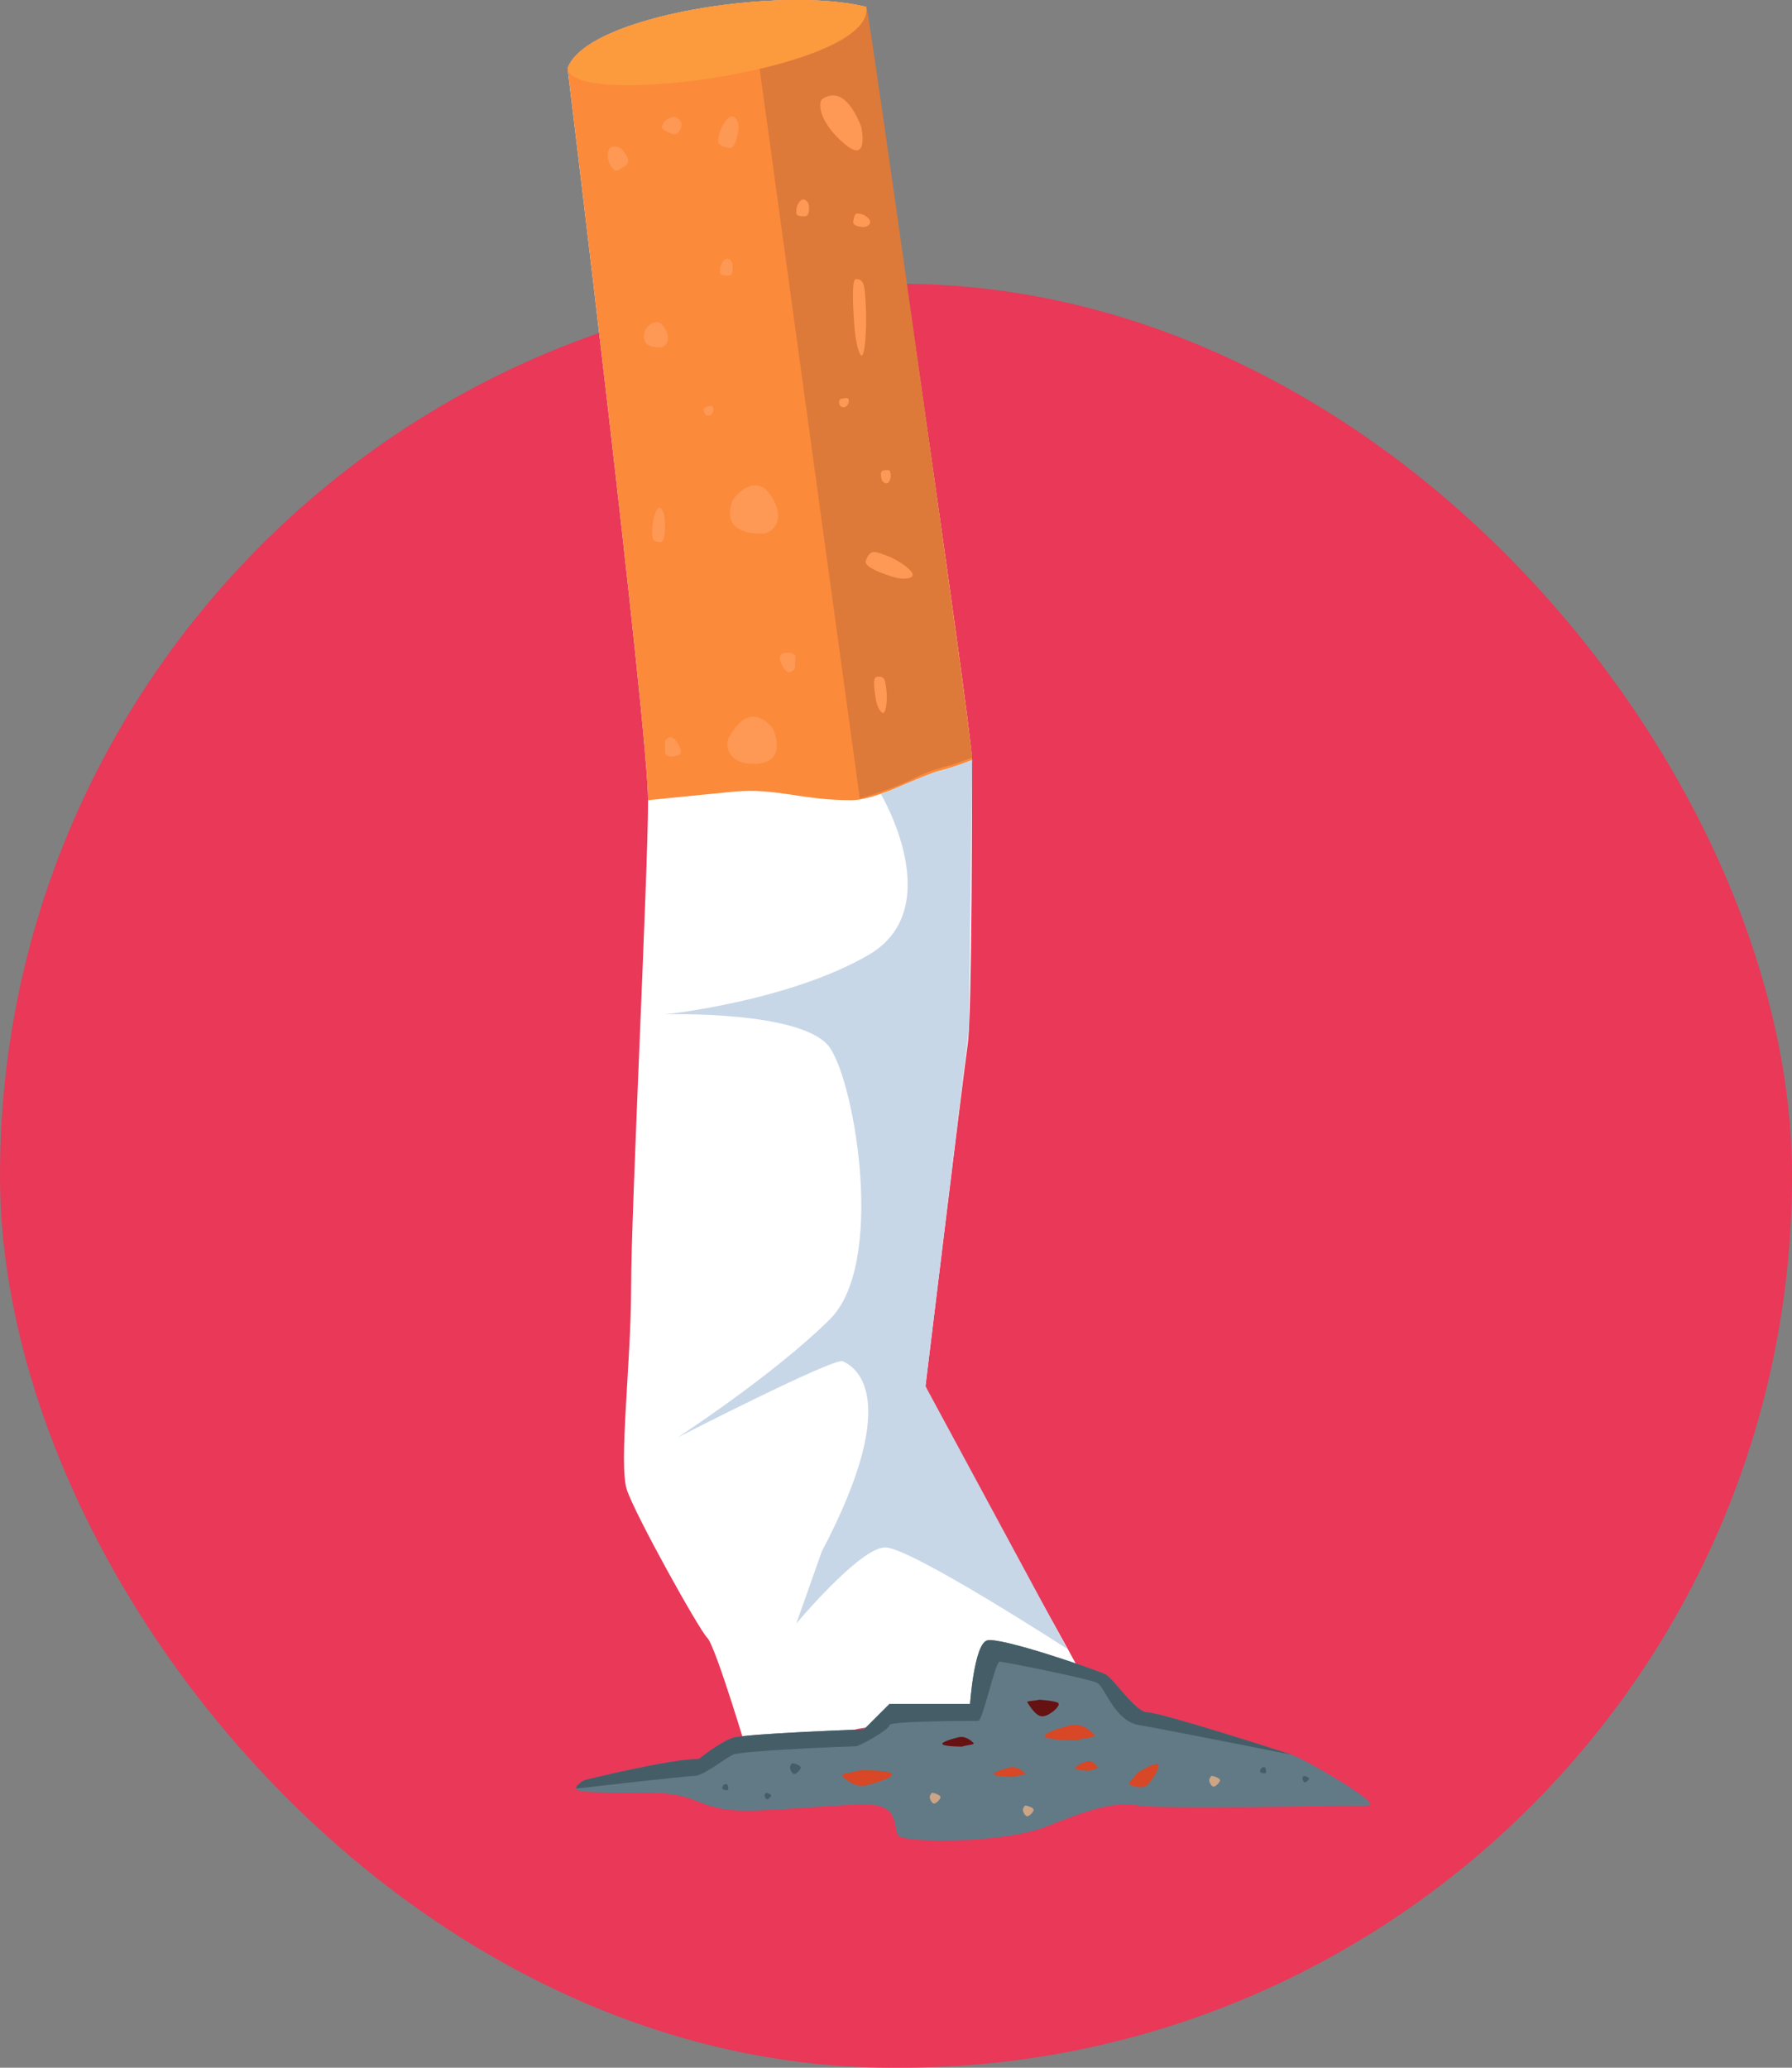 <svg width="221" height="255" viewBox="0 0 221 255" fill="none" xmlns="http://www.w3.org/2000/svg">
<rect x="0" y="0" width="221" height="255" fill="#808080" stroke="none"/>
<rect y="35" width="221" height="220" rx="110" fill="#E93858"/>
<g clip-path="url(#clip0_435_438)">
<path d="M70 8.417C70 8.417 79.924 89.814 79.924 98.684C79.924 107.555 77.834 149.297 77.834 158.689C77.834 168.081 76.267 180.604 77.312 183.734C78.357 186.865 86.191 200.953 87.236 201.997C88.28 203.04 92.459 217.128 92.459 217.128C92.459 217.128 103.949 214.519 104.993 213.476C106.038 212.432 134.242 211.389 135.286 210.867C136.331 210.345 117.79 179.821 114.133 170.951C114.133 170.951 118.834 132.339 119.356 128.687C119.879 125.034 119.879 97.38 119.879 93.728C119.879 90.075 106.821 0.851 106.821 0.851C96.376 -1.758 72.35 1.894 70 8.417Z" fill="white"/>
<path d="M119.879 93.728C119.879 90.075 106.821 0.851 106.821 0.851C96.376 -1.758 72.35 1.894 70 8.417C70 8.417 79.924 89.814 79.924 98.684C79.924 98.684 85.047 98.163 90.369 97.641C95.691 97.119 98.726 98.684 104.993 98.684C108.127 98.684 113.872 95.554 115.961 95.032C118.051 94.51 119.879 93.728 119.879 93.728Z" fill="#FB8A3B"/>
<path d="M106.853 0.783C106.822 0.636 106.19 5.499 93.649 8.213L106.038 98.48C106.038 98.48 110.305 97.233 112.609 96.033C114.912 94.833 117.278 94.369 117.278 94.369L119.874 93.435C120.129 93.398 107.109 0.751 106.848 0.788L106.853 0.783Z" fill="#DD7A3A"/>
<path d="M106.821 0.851C96.376 -1.758 72.35 1.894 70 8.417C70.522 13.634 108.127 8.417 106.821 0.851Z" fill="#FC9A3E"/>
<path d="M106.2 15.591C106.2 15.591 107.302 20.454 104.079 17.688C100.857 14.923 100.893 12.528 101.442 12.189C101.99 11.85 104.189 10.498 106.195 15.591H106.2Z" fill="#FE9955"/>
<path d="M79.574 40.662C79.574 40.662 80.885 38.747 81.934 40.391C82.984 42.034 81.934 42.854 81.412 42.854C80.89 42.854 78.79 42.854 79.579 40.662H79.574Z" fill="#FE9955"/>
<path d="M90.369 61.638C90.369 61.638 92.981 57.985 95.07 61.116C97.159 64.247 95.07 65.812 94.025 65.812C92.981 65.812 88.802 65.812 90.369 61.638Z" fill="#FE9955"/>
<path d="M95.305 89.809C95.305 89.809 97.238 93.858 93.488 94.171C89.738 94.484 89.377 91.896 89.879 90.983C90.38 90.07 92.406 86.417 95.305 89.809Z" fill="#FE9955"/>
<path d="M82.013 91.379C82.013 91.379 82.634 90.336 83.371 91.379C84.107 92.423 84.206 93.013 83.371 93.237C82.535 93.461 82.013 93.138 82.013 92.778V91.374V91.379Z" fill="#FE9955"/>
<path d="M98.021 82.462C98.021 82.462 97.347 83.474 96.668 82.394C95.989 81.314 95.921 80.719 96.762 80.536C97.603 80.354 98.109 80.703 98.094 81.063L98.021 82.462Z" fill="#FE9955"/>
<path d="M89.847 33.983C88.677 33.983 88.802 33.727 88.802 33.216C88.802 32.705 89.325 31.682 89.847 31.938C90.369 32.194 90.369 32.705 90.369 32.961C90.369 33.216 90.369 33.983 89.847 33.983Z" fill="#FE9955"/>
<path d="M77.213 20.365C75.823 21.419 75.755 21.022 75.332 20.464C74.909 19.906 74.674 18.304 75.505 18.116C76.335 17.928 76.769 18.486 76.978 18.768C77.186 19.05 77.834 19.895 77.213 20.365Z" fill="#FE9955"/>
<path d="M82.89 16.498C81.344 15.904 81.6 15.731 81.783 15.257C81.966 14.782 83.021 14.109 83.621 14.61C84.222 15.111 84.039 15.585 83.951 15.82C83.862 16.055 83.585 16.765 82.895 16.498H82.89Z" fill="#FE9955"/>
<path d="M89.889 18.241C88.264 17.928 88.525 17.49 88.708 16.551C88.891 15.611 89.978 13.874 90.615 14.485C91.252 15.095 91.069 16.034 90.98 16.504C90.891 16.973 90.62 18.382 89.889 18.241Z" fill="#FE9955"/>
<path d="M99.248 26.678C98.078 26.678 98.204 26.423 98.204 25.912C98.204 25.4 98.726 24.378 99.248 24.633C99.77 24.889 99.77 25.4 99.77 25.656C99.77 25.912 99.77 26.678 99.248 26.678Z" fill="#FE9955"/>
<path d="M105.223 27.31C105.39 26.157 105.625 26.313 106.137 26.386C106.649 26.459 107.584 27.127 107.255 27.602C106.926 28.077 106.419 28.009 106.163 27.972C105.907 27.936 105.15 27.826 105.223 27.31Z" fill="#FE9955"/>
<path d="M103.802 49.172C104.696 48.995 104.628 49.146 104.68 49.407C104.732 49.668 104.434 50.279 104.011 50.221C103.588 50.164 103.531 49.903 103.505 49.773C103.479 49.642 103.4 49.246 103.802 49.167V49.172Z" fill="#FE9955"/>
<path d="M108.921 58.032C109.814 57.855 109.762 58.069 109.84 58.465C109.918 58.862 109.673 59.723 109.234 59.608C108.796 59.493 108.717 59.097 108.681 58.898C108.644 58.7 108.524 58.111 108.926 58.032H108.921Z" fill="#FE9955"/>
<path d="M87.042 50.231C87.894 49.903 87.852 50.065 87.951 50.325C88.05 50.586 87.873 51.249 87.439 51.265C87.006 51.28 86.907 51.025 86.86 50.894C86.813 50.764 86.661 50.377 87.037 50.231H87.042Z" fill="#FE9955"/>
<path d="M105.526 34.427C106.691 34.359 106.639 35.523 106.78 37.834C106.921 40.146 106.675 44.81 106.085 43.684C105.495 42.556 105.354 40.245 105.286 39.087C105.218 37.928 105.009 34.458 105.531 34.427H105.526Z" fill="#FE9955"/>
<path d="M81.49 66.856C80.32 66.856 80.446 66.334 80.446 65.29C80.446 64.247 80.968 62.16 81.49 62.681C82.013 63.203 82.013 64.247 82.013 64.769C82.013 65.29 82.013 66.856 81.49 66.856Z" fill="#FE9955"/>
<path d="M106.769 69.172C107.333 67.612 107.971 68.03 109.37 68.531C110.77 69.031 113.308 70.738 112.358 71.186C111.407 71.635 110.013 71.129 109.313 70.879C108.613 70.628 106.519 69.871 106.769 69.172Z" fill="#FE9955"/>
<path d="M108.091 83.479C109.172 83.317 109.14 83.886 109.302 84.982C109.464 86.078 109.308 88.347 108.743 87.867C108.179 87.387 108.012 86.292 107.934 85.744C107.856 85.196 107.605 83.547 108.091 83.479Z" fill="#FE9955"/>
<path d="M131.63 203.358C131.63 203.358 112.305 190.835 109.172 190.835C106.038 190.835 98.204 200.227 98.204 200.227L101.337 191.357C111.783 171.53 104.993 168.399 103.949 167.877C102.904 167.355 83.58 177.269 83.58 177.269C83.58 177.269 95.592 169.442 102.382 162.659C109.172 155.876 105.516 133.961 102.382 129.265C99.248 124.569 82.013 125.091 82.013 125.091C82.013 125.091 97.159 123.526 107.083 117.786C117.006 112.047 108.649 97.959 108.649 97.959C108.649 97.959 115.142 95.125 115.685 95.11C116.228 95.094 119.879 93.727 119.879 93.727L119.503 126.823L114.134 170.95L131.63 203.358Z" fill="#C8D7E7"/>
<path d="M72.089 219.533C72.089 219.533 82.535 216.924 86.191 216.924C86.191 216.924 88.802 214.837 90.369 214.315C91.936 213.794 106.56 213.272 106.56 213.272L109.694 210.141H119.633C119.633 210.141 120.14 202.836 121.707 202.315C123.273 201.793 135.286 205.967 136.331 206.489C137.375 207.011 139.987 211.185 141.554 211.185C143.12 211.185 157.744 215.881 159.311 216.403C160.878 216.924 170.802 222.664 168.713 222.664C166.623 222.664 143.371 223.186 140.373 222.664C137.375 222.142 134.241 223.186 129.019 225.273C123.796 227.36 111.261 227.36 110.738 226.316C110.216 225.273 110.738 223.186 108.127 222.664C105.516 222.142 94.025 223.708 89.847 223.186C85.668 222.664 85.668 221.099 79.923 221.099C74.178 221.099 71.044 221.099 71.044 220.577C71.044 220.055 72.089 219.533 72.089 219.533Z" fill="#627A86"/>
<path d="M71.044 220.577C71.044 220.055 72.089 219.533 72.089 219.533C72.089 219.533 82.535 216.924 86.191 216.924C86.191 216.924 88.802 214.837 90.369 214.315C91.936 213.794 106.56 213.272 106.56 213.272L109.694 210.141H119.633C119.633 210.141 120.14 202.836 121.707 202.315C123.273 201.793 135.286 205.967 136.331 206.489C137.375 207.011 139.987 211.185 141.554 211.185C143.12 211.185 157.745 215.881 159.311 216.403C159.311 216.403 143.643 213.272 140.509 212.75C137.375 212.228 136.331 208.054 135.286 207.532C134.241 207.011 123.796 204.923 123.273 204.923C122.751 204.923 121.184 212.228 120.662 212.228C120.14 212.228 109.694 212.228 109.694 212.75C109.694 213.272 106.038 215.359 105.516 215.359C104.993 215.359 91.414 215.881 90.369 216.403C89.325 216.924 86.713 219.011 85.668 219.011C84.624 219.011 71.044 220.577 71.044 220.577Z" fill="#455D67"/>
<path d="M106.142 218.297C105.025 218.667 103.531 218.667 103.907 219.043C104.283 219.419 105.401 220.535 106.889 220.16C108.378 219.784 110.618 219.043 109.871 218.667C109.125 218.292 106.142 218.297 106.142 218.297Z" fill="#D84726"/>
<path d="M132.701 214.65C133.819 214.284 135.312 214.29 134.942 213.914C134.571 213.538 133.458 212.416 131.964 212.782C130.471 213.147 128.23 213.883 128.977 214.258C129.724 214.634 132.706 214.65 132.706 214.65H132.701Z" fill="#D84726"/>
<path d="M140.269 218.631C139.804 219.366 138.921 219.935 139.345 220.107C139.768 220.279 141.032 220.796 141.716 219.919C142.4 219.043 143.324 217.566 142.682 217.535C142.04 217.504 140.269 218.636 140.269 218.636V218.631Z" fill="#D84726"/>
<path d="M124.981 219.121C125.686 218.897 126.621 218.902 126.391 218.672C126.162 218.443 125.456 217.754 124.522 217.978C123.587 218.203 122.176 218.652 122.641 218.886C123.106 219.121 124.981 219.126 124.981 219.126V219.121Z" fill="#D84726"/>
<path d="M118.641 215.396C119.346 215.171 120.281 215.176 120.051 214.947C119.821 214.717 119.116 214.028 118.181 214.253C117.246 214.477 115.836 214.926 116.301 215.161C116.766 215.396 118.641 215.401 118.641 215.401V215.396Z" fill="#661112"/>
<path d="M128.147 209.619C127.431 209.802 126.496 209.739 126.716 209.985C126.935 210.23 127.745 211.821 128.695 211.654C129.646 211.487 130.925 210.256 130.471 209.995C130.017 209.734 128.147 209.614 128.147 209.614V209.619Z" fill="#661112"/>
<path d="M134.346 218.38C134.848 218.156 135.511 218.156 135.349 217.926C135.187 217.697 134.686 217.008 134.017 217.232C133.349 217.457 132.346 217.911 132.68 218.14C133.014 218.37 134.346 218.375 134.346 218.375V218.38Z" fill="#D84726"/>
<path d="M149.399 219.012C149.665 219.012 150.459 219.278 150.459 219.544C150.459 219.81 149.926 220.337 149.665 220.337C149.404 220.337 149.132 219.805 149.132 219.544C149.132 219.283 149.399 219.012 149.399 219.012Z" fill="#CBA586"/>
<path d="M126.418 222.664C126.684 222.664 127.478 222.93 127.478 223.196C127.478 223.462 126.945 223.989 126.684 223.989C126.423 223.989 126.151 223.457 126.151 223.196C126.151 222.935 126.418 222.664 126.418 222.664Z" fill="#CBA586"/>
<path d="M114.927 221.099C115.194 221.099 115.988 221.365 115.988 221.631C115.988 221.897 115.455 222.424 115.194 222.424C114.933 222.424 114.661 221.892 114.661 221.631C114.661 221.37 114.927 221.099 114.927 221.099Z" fill="#CBA586"/>
<path d="M97.692 217.446C97.958 217.446 98.752 217.712 98.752 217.979C98.752 218.245 98.219 218.772 97.958 218.772C97.697 218.772 97.425 218.239 97.425 217.979C97.425 217.718 97.692 217.446 97.692 217.446Z" fill="#455D67"/>
<path d="M94.453 221.099C94.615 221.099 95.096 221.26 95.096 221.422C95.096 221.584 94.772 221.902 94.615 221.902C94.459 221.902 94.291 221.579 94.291 221.422C94.291 221.266 94.453 221.099 94.453 221.099Z" fill="#455D67"/>
<path d="M89.664 220.029C89.758 220.159 89.899 220.65 89.769 220.739C89.638 220.827 89.189 220.749 89.095 220.619C89.001 220.488 89.173 220.17 89.304 220.081C89.434 219.992 89.659 220.029 89.659 220.029H89.664Z" fill="#455D67"/>
<path d="M160.784 219.012C160.946 219.012 161.427 219.173 161.427 219.335C161.427 219.497 161.103 219.815 160.946 219.815C160.79 219.815 160.623 219.492 160.623 219.335C160.623 219.179 160.784 219.012 160.784 219.012Z" fill="#455D67"/>
<path d="M155.995 217.942C156.089 218.072 156.23 218.563 156.1 218.652C155.969 218.74 155.52 218.662 155.426 218.532C155.332 218.401 155.504 218.083 155.635 217.994C155.765 217.905 155.99 217.942 155.99 217.942H155.995Z" fill="#455D67"/>
</g>
<defs>
<clipPath id="clip0_435_438">
<rect width="99" height="227" fill="white" transform="translate(70)"/>
</clipPath>
</defs>
</svg>
